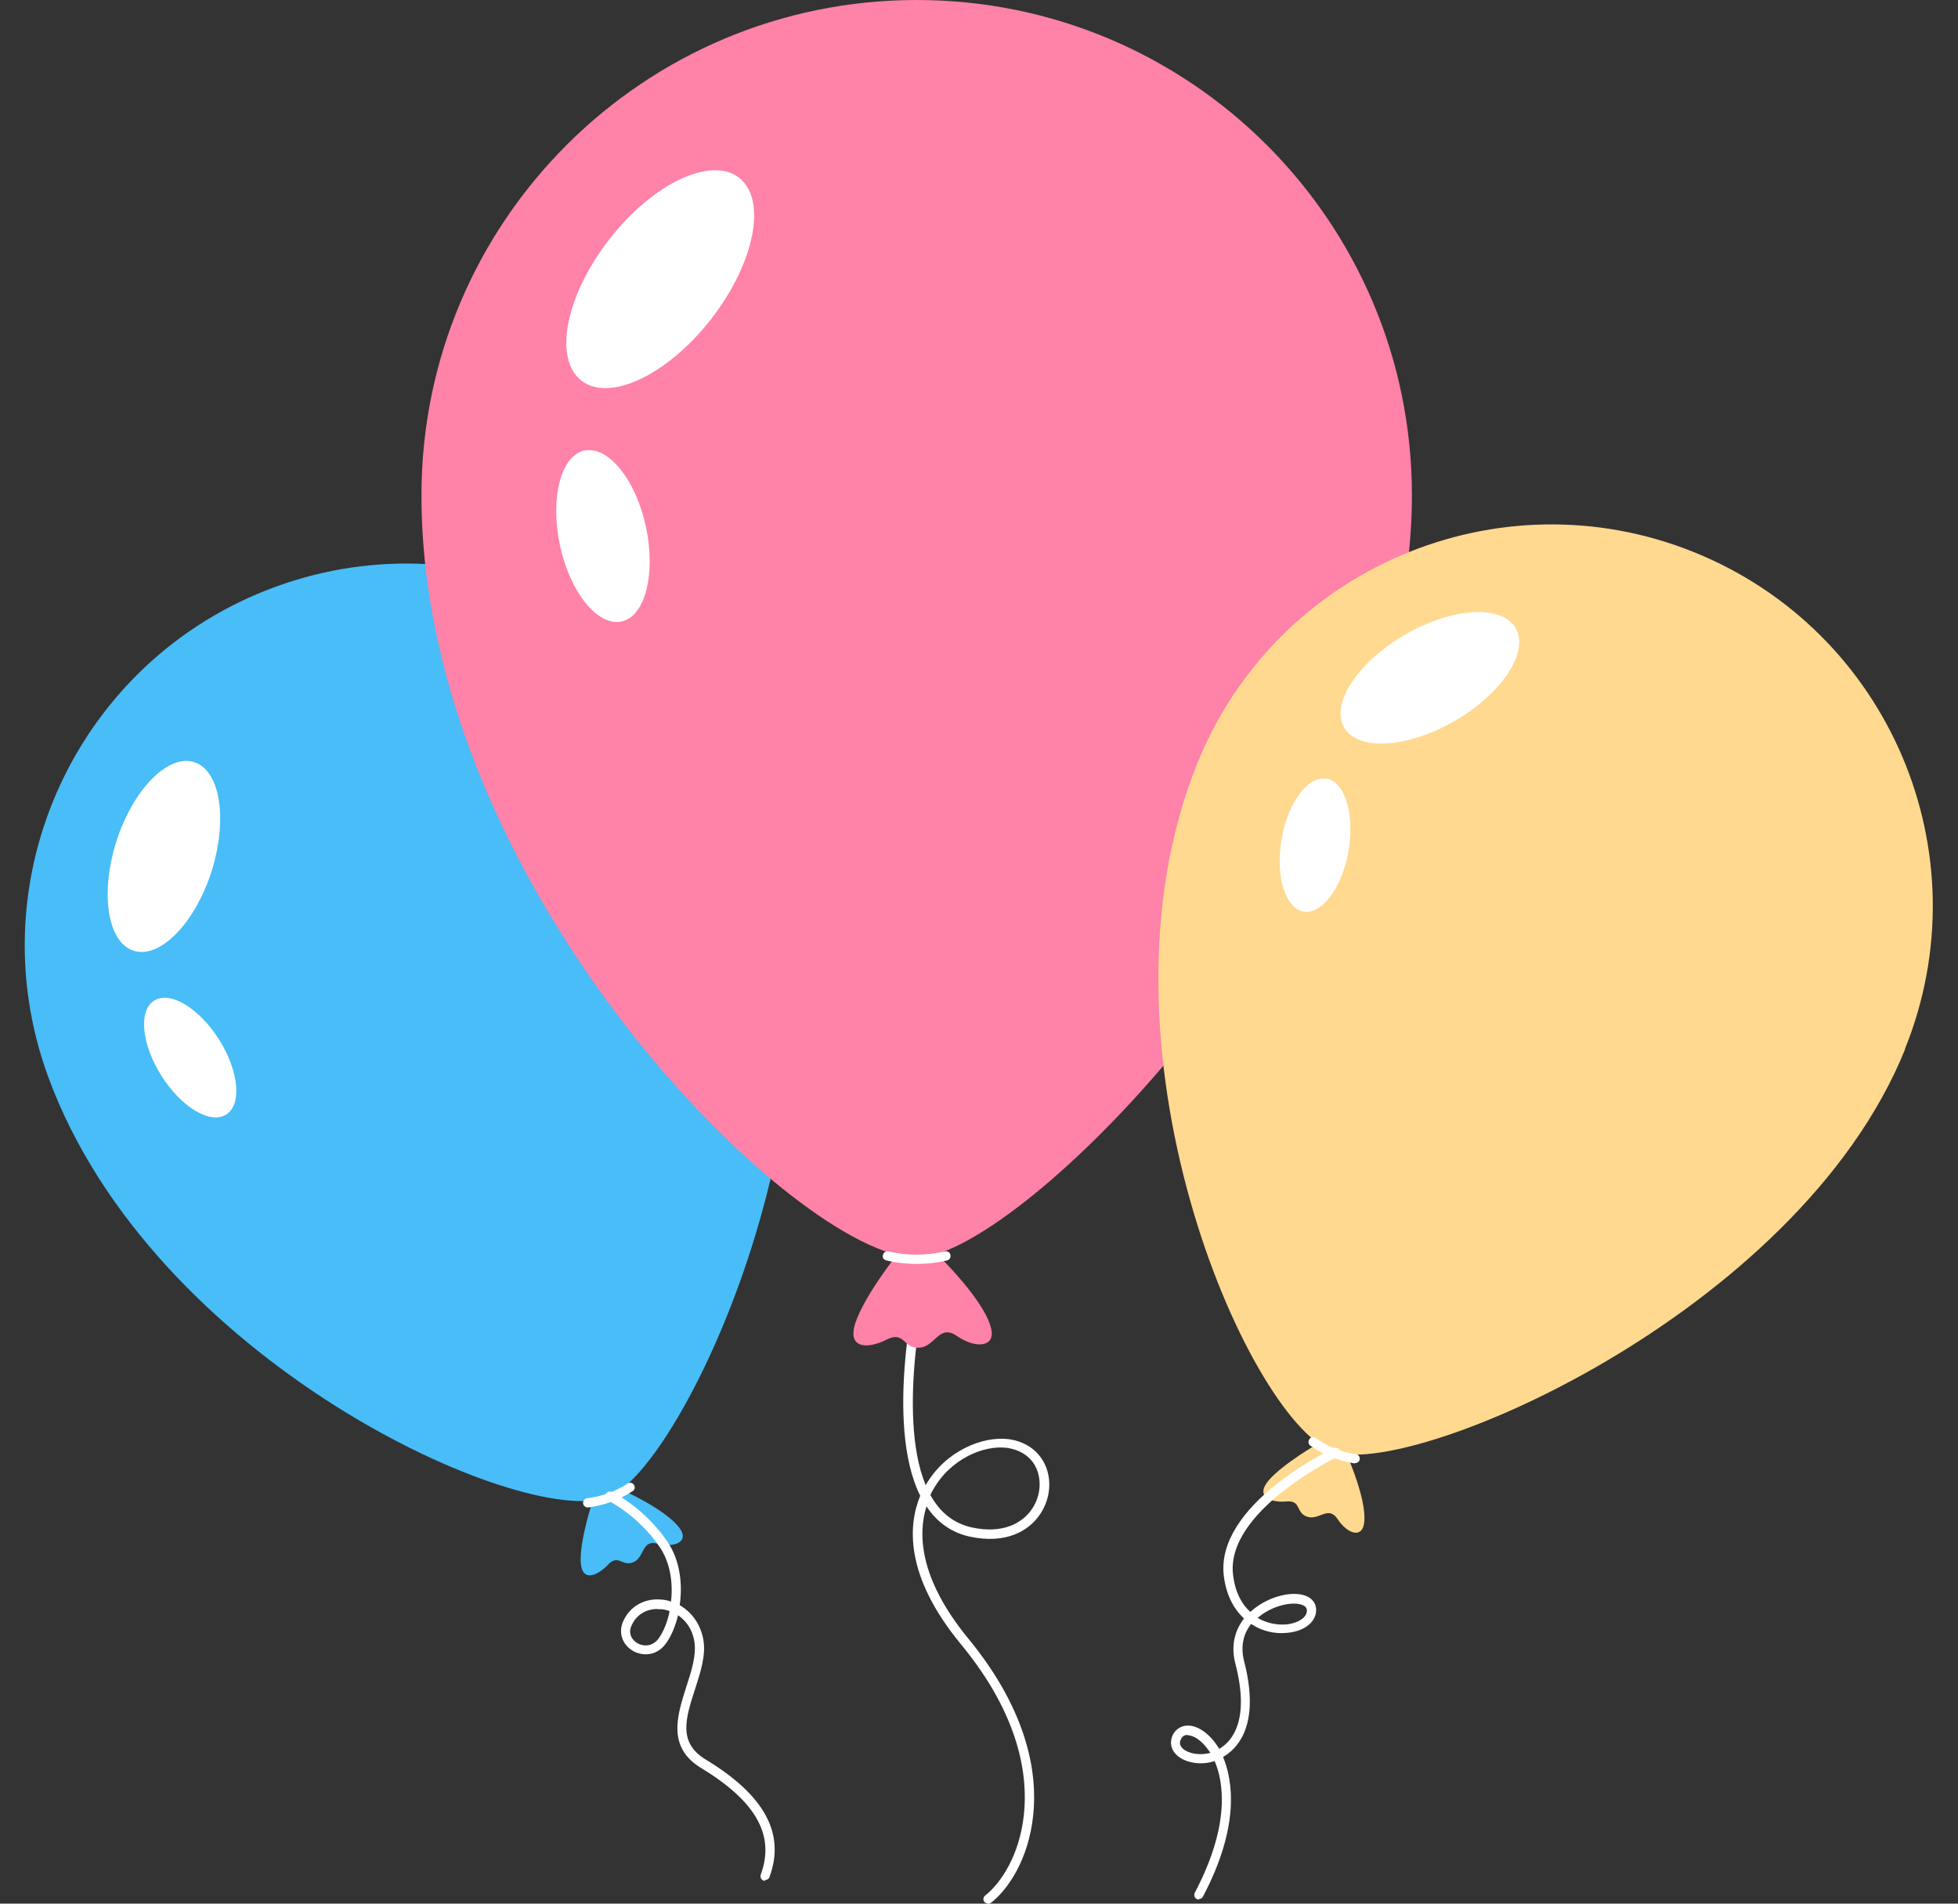 <svg width="72" height="70" viewBox="0 0 72 70" fill="none" xmlns="http://www.w3.org/2000/svg">
<rect x="0" y="0" width="72" height="70" fill="#333333" stroke="none"/>
<g clip-path="url(#clip0_416_20800)">
<path d="M28.145 29.957C31.758 39.883 25.124 54.051 22.342 55.062C19.2 56.202 5.593 50.079 1.76 39.563C-0.891 32.279 2.861 24.224 10.145 21.572C17.429 18.921 25.484 22.683 28.136 29.957H28.145Z" fill="#48BDF7"/>
<path d="M23.673 30.228C26.375 37.652 23.693 45.507 18.66 47.338C14.368 48.899 6.083 45.076 3.251 37.302C1.29 31.919 4.072 25.965 9.455 24.004C14.838 22.043 21.362 23.874 23.673 30.228Z" fill="#48BDF7"/>
<path d="M21.792 55.191C21.792 55.191 21.332 56.582 21.352 57.393C21.372 58.203 21.962 57.953 22.352 57.543C22.742 57.123 22.872 57.623 23.293 57.443C23.713 57.263 23.583 56.602 24.183 56.762C24.784 56.922 25.324 56.702 25.024 56.242C24.523 55.462 22.512 54.621 22.512 54.621L21.782 55.191H21.792Z" fill="#48BDF7"/>
<path d="M7.144 28.026C8.104 28.336 8.384 30.137 7.774 32.059C7.154 33.97 5.873 35.27 4.912 34.96C3.952 34.65 3.672 32.849 4.282 30.928C4.902 29.017 6.183 27.716 7.144 28.026Z" fill="white"/>
<path d="M5.673 36.792C6.253 36.421 7.324 37.072 8.054 38.222C8.784 39.383 8.905 40.624 8.314 40.984C7.734 41.354 6.663 40.714 5.933 39.553C5.202 38.392 5.082 37.152 5.673 36.792Z" fill="white"/>
<path d="M21.612 55.431C21.532 55.431 21.452 55.371 21.442 55.281C21.432 55.191 21.502 55.101 21.592 55.091C22.122 55.031 22.642 54.841 23.083 54.551C23.163 54.501 23.263 54.521 23.313 54.601C23.363 54.681 23.343 54.781 23.263 54.831C22.772 55.151 22.202 55.361 21.622 55.431C21.622 55.431 21.612 55.431 21.602 55.431H21.612Z" fill="white"/>
<path d="M28.136 69.16C28.136 69.16 28.096 69.16 28.076 69.15C27.985 69.12 27.945 69.019 27.975 68.929C28.506 67.489 27.805 66.238 25.774 65.007C24.523 64.247 24.904 63.076 25.234 62.035C25.424 61.455 25.614 60.865 25.534 60.364C25.464 59.914 25.224 59.594 24.934 59.394C24.834 59.814 24.674 60.174 24.493 60.425C24.153 60.905 23.623 60.905 23.273 60.705C22.883 60.475 22.732 60.034 22.913 59.624C23.163 59.054 23.723 58.744 24.373 58.824C24.473 58.834 24.573 58.854 24.674 58.894C24.754 58.223 24.654 57.473 24.263 56.893C23.463 55.712 22.362 55.182 22.352 55.172C22.272 55.132 22.232 55.032 22.272 54.941C22.312 54.861 22.412 54.821 22.492 54.861C22.542 54.881 23.693 55.432 24.544 56.692C25.014 57.383 25.104 58.263 24.994 59.024C25.404 59.264 25.754 59.684 25.864 60.294C25.964 60.875 25.754 61.505 25.554 62.126C25.214 63.176 24.924 64.077 25.944 64.697C28.116 66.008 28.886 67.429 28.296 69.019C28.276 69.09 28.206 69.13 28.136 69.13V69.16ZM24.183 59.164C23.823 59.164 23.423 59.324 23.223 59.774C23.083 60.084 23.253 60.315 23.443 60.425C23.673 60.555 24.003 60.545 24.223 60.245C24.393 60.004 24.544 59.654 24.623 59.244C24.523 59.204 24.433 59.184 24.333 59.174C24.283 59.174 24.233 59.174 24.183 59.174V59.164Z" fill="white"/>
<path d="M36.33 69.999C36.33 69.999 36.23 69.979 36.2 69.939C36.14 69.869 36.15 69.759 36.23 69.699C36.81 69.239 37.491 68.218 37.651 66.728C37.801 65.327 37.521 63.105 35.33 60.454C33.228 57.903 33.409 56.041 33.839 55.001C32.508 52.329 33.709 47.176 33.769 46.946C33.789 46.856 33.879 46.796 33.969 46.826C34.059 46.846 34.119 46.936 34.099 47.026C34.089 47.076 32.948 51.979 34.039 54.611C34.769 53.34 36.15 52.8 37.091 52.92C37.751 53.01 38.251 53.39 38.471 53.96C38.712 54.591 38.562 55.341 38.101 55.871C37.781 56.242 37.041 56.802 35.65 56.502C34.989 56.352 34.459 55.981 34.069 55.391C33.759 56.382 33.779 58.023 35.6 60.244C37.861 62.995 38.151 65.307 37.991 66.768C37.821 68.359 37.081 69.469 36.44 69.969C36.41 69.989 36.37 70.009 36.34 70.009L36.33 69.999ZM34.219 54.981C34.219 54.981 34.269 55.081 34.299 55.121C34.649 55.681 35.12 56.021 35.71 56.161C36.931 56.432 37.561 55.951 37.831 55.641C38.211 55.201 38.331 54.591 38.141 54.07C37.971 53.61 37.571 53.32 37.031 53.24C36.19 53.13 34.95 53.63 34.299 54.801C34.269 54.851 34.239 54.911 34.209 54.981H34.219Z" fill="white"/>
<path d="M51.919 18.21C51.919 31.918 37.551 46.246 33.709 46.246C29.366 46.246 15.498 32.739 15.498 18.21C15.498 8.155 23.653 0 33.709 0C43.764 0 51.919 8.155 51.919 18.21Z" fill="#FF82A8"/>
<path d="M46.356 16.55C46.356 26.806 39.602 35.191 32.648 35.191C26.715 35.191 18.32 26.856 18.32 16.12C18.32 8.686 24.343 2.652 31.788 2.652C39.232 2.652 46.366 7.775 46.366 16.55H46.356Z" fill="#FF82A8"/>
<path d="M32.968 46.156C32.968 46.156 31.788 47.647 31.457 48.637C31.127 49.628 31.948 49.598 32.608 49.257C33.269 48.927 33.199 49.588 33.799 49.558C34.389 49.528 34.529 48.667 35.19 49.127C35.85 49.588 36.6 49.558 36.45 48.867C36.19 47.697 34.109 45.775 34.109 45.775L32.968 46.156Z" fill="#FF82A8"/>
<path d="M27.175 6.534C28.215 7.334 27.755 9.666 26.154 11.727C24.553 13.788 22.412 14.799 21.382 13.998C20.341 13.188 20.801 10.866 22.402 8.805C24.003 6.744 26.144 5.733 27.175 6.534Z" fill="white"/>
<path d="M21.492 16.57C22.362 16.38 23.383 17.64 23.753 19.371C24.123 21.112 23.723 22.673 22.852 22.853C21.982 23.044 20.961 21.783 20.591 20.052C20.221 18.311 20.621 16.75 21.502 16.56L21.492 16.57Z" fill="white"/>
<path d="M33.709 46.476C33.328 46.476 32.958 46.436 32.588 46.346C32.498 46.326 32.438 46.236 32.468 46.146C32.488 46.056 32.578 45.996 32.668 46.016C33.349 46.176 34.069 46.176 34.749 46.016C34.839 45.996 34.929 46.046 34.949 46.146C34.969 46.236 34.919 46.326 34.829 46.346C34.459 46.436 34.089 46.476 33.709 46.476Z" fill="white"/>
<path d="M70.059 38.571C66.107 48.367 51.709 54.47 48.967 53.36C45.866 52.109 39.842 38.461 44.025 28.075C46.926 20.891 55.101 17.409 62.285 20.301C69.479 23.202 72.951 31.377 70.049 38.571H70.059Z" fill="#FFD990"/>
<path d="M66.547 35.779C63.596 43.103 56.352 47.156 51.379 45.154C47.136 43.444 43.534 35.069 46.636 27.394C48.777 22.081 54.821 19.51 60.144 21.651C65.457 23.792 69.089 29.516 66.558 35.789L66.547 35.779Z" fill="#FFD990"/>
<path d="M48.457 53.09C48.457 53.09 47.186 53.82 46.656 54.431C46.136 55.041 46.736 55.261 47.297 55.211C47.867 55.161 47.627 55.621 48.067 55.771C48.507 55.922 48.847 55.341 49.188 55.861C49.528 56.382 50.068 56.582 50.158 56.032C50.308 55.121 49.378 53.15 49.378 53.15L48.457 53.09Z" fill="#FFD990"/>
<path d="M55.731 23.093C56.242 23.963 55.241 25.494 53.5 26.505C51.759 27.515 49.938 27.625 49.428 26.755C48.917 25.884 49.918 24.353 51.659 23.343C53.4 22.332 55.221 22.222 55.731 23.093Z" fill="white"/>
<path d="M48.777 28.625C49.458 28.745 49.818 29.936 49.588 31.287C49.358 32.637 48.617 33.638 47.937 33.518C47.257 33.398 46.896 32.217 47.126 30.866C47.357 29.515 48.097 28.515 48.777 28.635V28.625Z" fill="white"/>
<path d="M44.085 69.85C44.085 69.85 44.035 69.85 44.005 69.829C43.925 69.79 43.895 69.68 43.935 69.599C45.265 67.078 44.985 65.497 44.665 64.757C44.145 64.927 43.604 64.817 43.304 64.567C43.074 64.376 43.004 64.106 43.104 63.846C43.194 63.626 43.374 63.486 43.604 63.456C43.985 63.416 44.405 63.686 44.735 64.156C44.765 64.196 44.795 64.246 44.835 64.306C44.855 64.296 44.875 64.286 44.885 64.276C45.315 64.006 45.966 63.236 45.425 61.165C45.265 60.554 45.385 59.974 45.746 59.514C45.375 59.173 45.095 58.663 45.005 57.973C44.665 55.361 48.867 53.33 49.047 53.25C49.127 53.21 49.228 53.25 49.278 53.33C49.318 53.41 49.278 53.52 49.198 53.56C49.158 53.58 45.035 55.571 45.345 57.933C45.425 58.573 45.676 59.003 45.976 59.273C45.996 59.254 46.026 59.233 46.046 59.214C46.636 58.703 47.537 58.473 48.047 58.693C48.267 58.793 48.387 58.963 48.397 59.173C48.417 59.634 47.967 59.994 47.306 60.044C46.876 60.084 46.406 59.984 46.006 59.714C45.766 60.024 45.596 60.464 45.746 61.075C46.336 63.346 45.566 64.226 45.055 64.556C45.025 64.576 44.995 64.587 44.975 64.607C45.315 65.427 45.626 67.108 44.235 69.74C44.205 69.799 44.145 69.829 44.085 69.829V69.85ZM43.674 63.796C43.674 63.796 43.654 63.796 43.634 63.796C43.534 63.806 43.464 63.866 43.414 63.976C43.394 64.026 43.334 64.166 43.514 64.316C43.724 64.487 44.115 64.556 44.505 64.457C44.485 64.416 44.465 64.386 44.445 64.366C44.175 63.976 43.874 63.806 43.664 63.806L43.674 63.796ZM46.246 59.494C46.606 59.704 46.986 59.754 47.276 59.734C47.737 59.694 48.067 59.474 48.057 59.214C48.057 59.163 48.037 59.083 47.907 59.023C47.557 58.873 46.796 59.023 46.256 59.484C46.256 59.484 46.256 59.484 46.246 59.494Z" fill="white"/>
<path d="M49.828 53.811H49.808C49.227 53.721 48.667 53.501 48.187 53.16C48.107 53.11 48.097 53 48.147 52.92C48.197 52.84 48.307 52.83 48.387 52.88C48.817 53.19 49.328 53.401 49.858 53.471C49.948 53.48 50.018 53.571 49.998 53.661C49.988 53.741 49.918 53.801 49.828 53.801V53.811Z" fill="white"/>
</g>
<defs>
<clipPath id="clip0_416_20800">
<rect width="70.16" height="70" fill="white" transform="translate(0.92)"/>
</clipPath>
</defs>
</svg>
